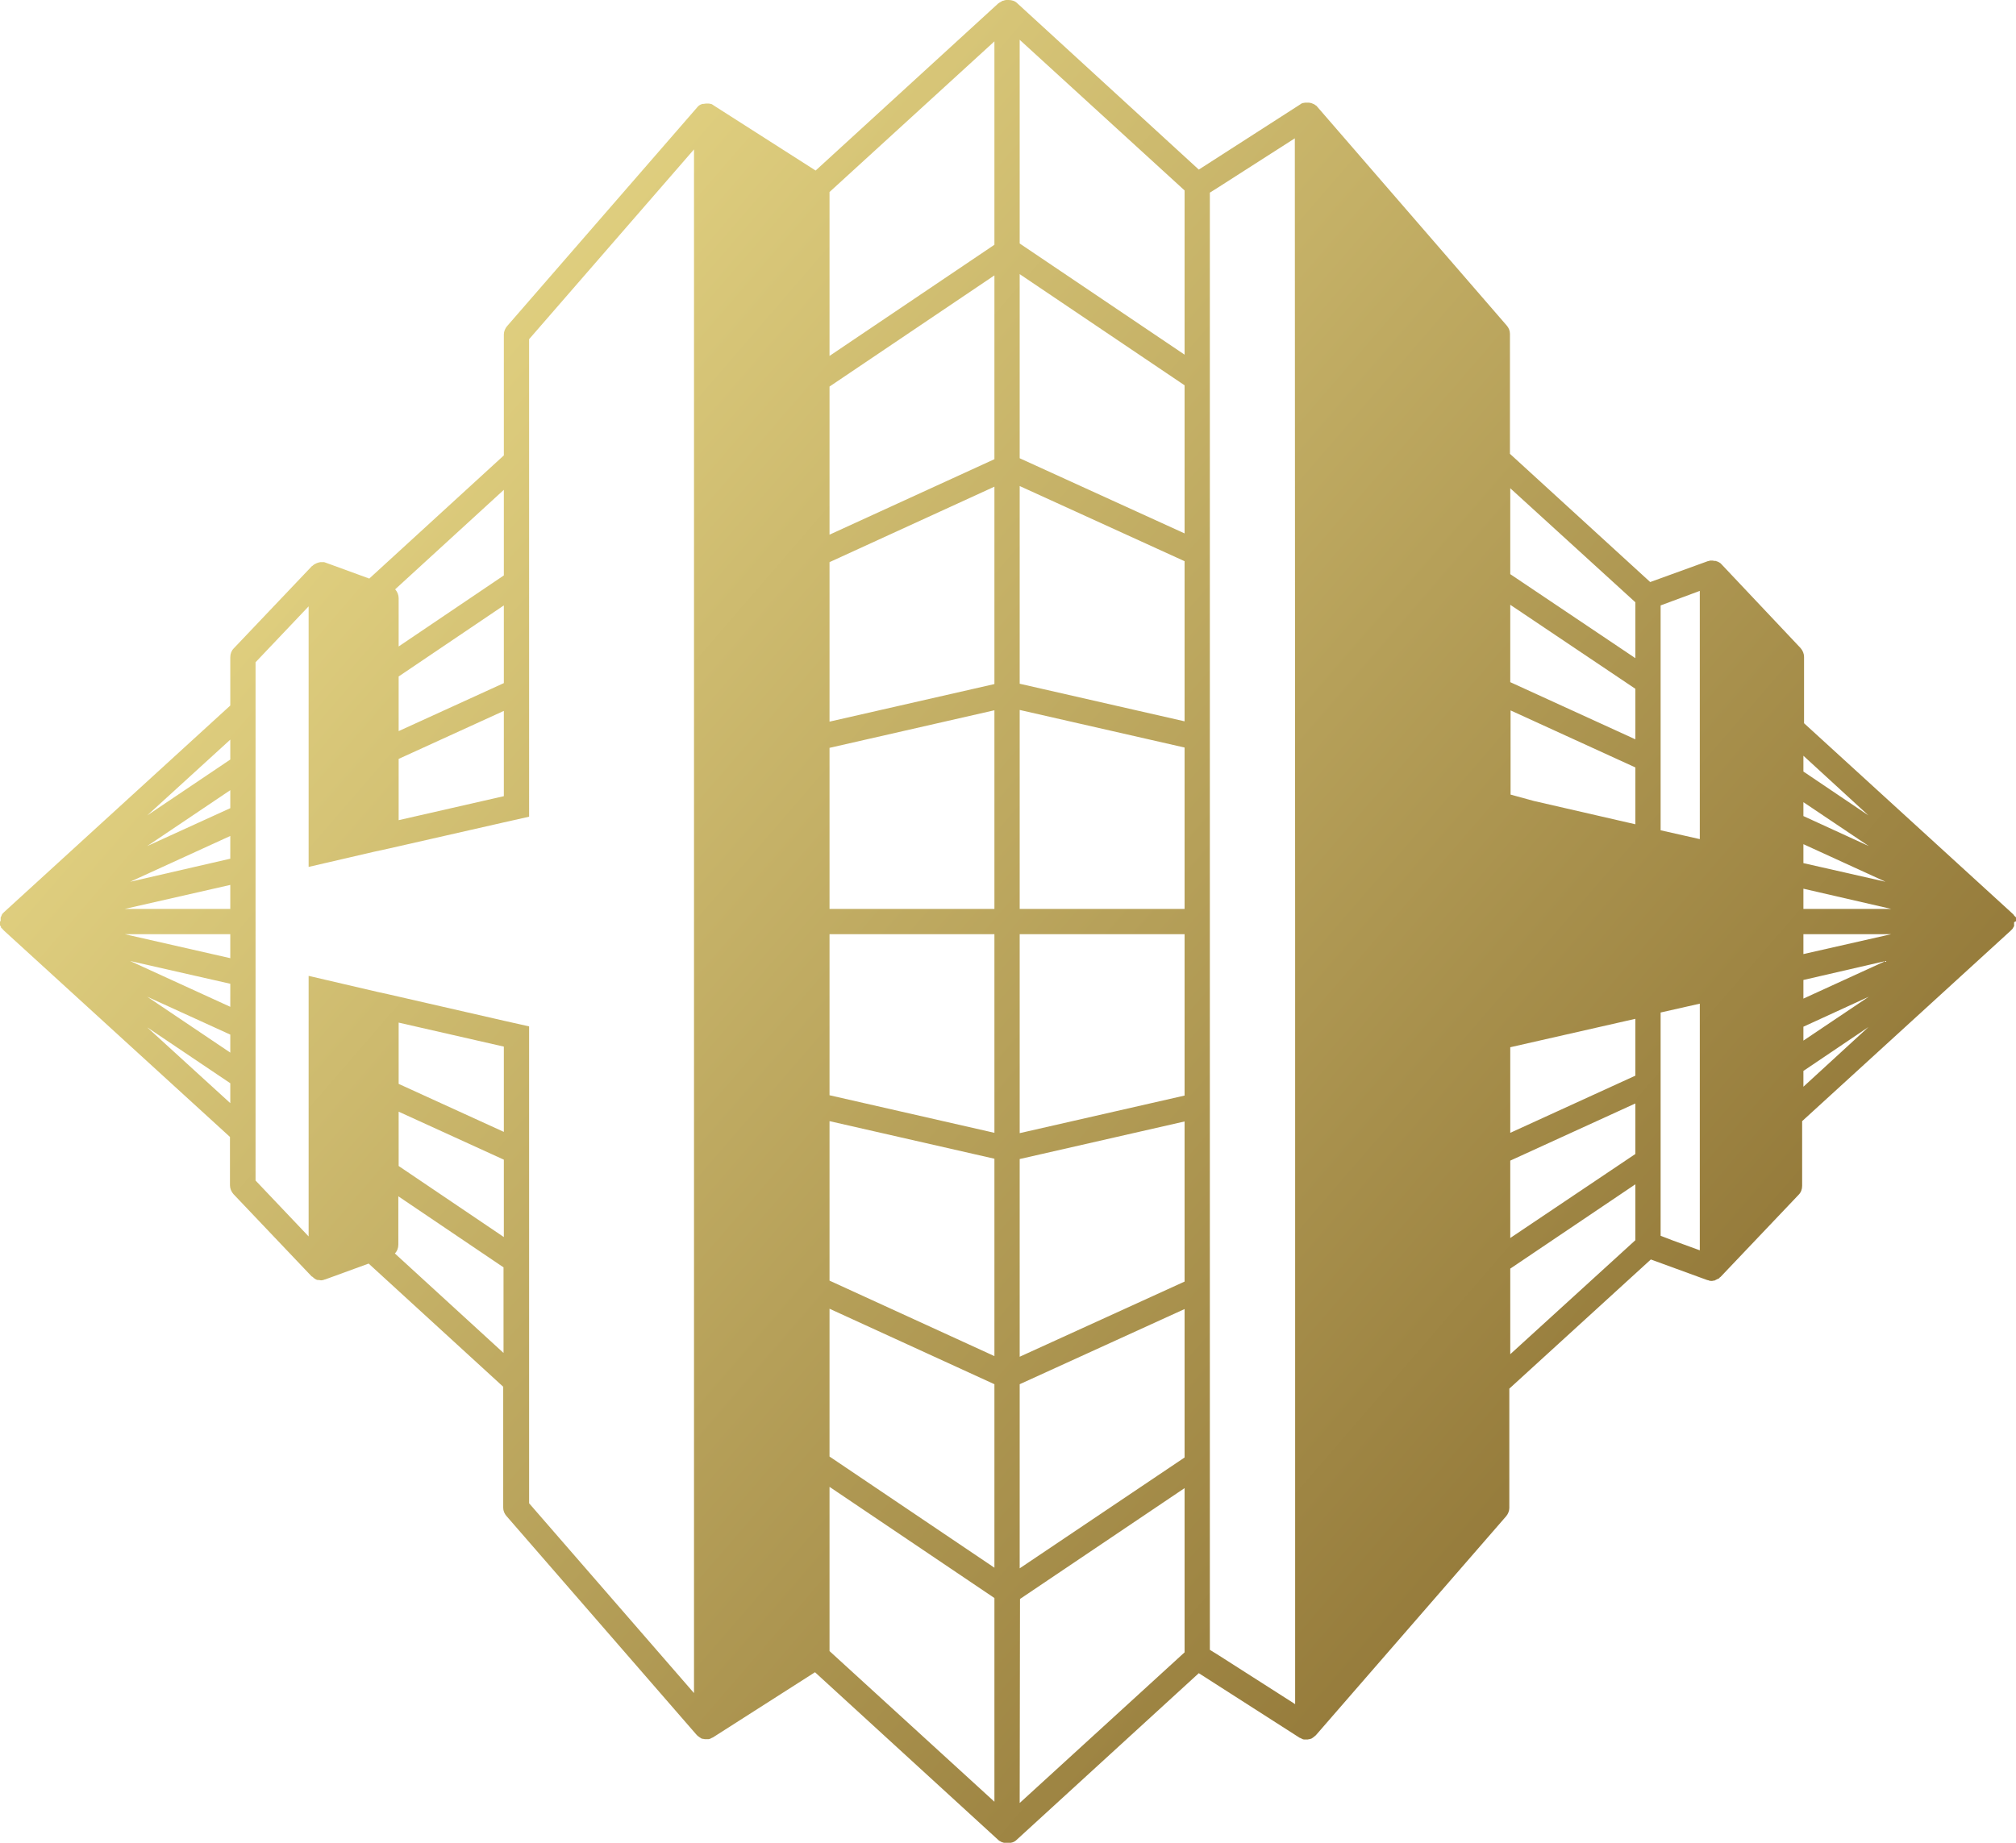 <?xml version="1.0" encoding="utf-8"?>
<!-- Generator: Adobe Illustrator 24.0.1, SVG Export Plug-In . SVG Version: 6.00 Build 0)  -->
<svg version="1.1" id="Layer_1" xmlns="http://www.w3.org/2000/svg" xmlns:xlink="http://www.w3.org/1999/xlink" x="0px" y="0px"
	 viewBox="0 0 638.2 583.5" style="enable-background:new 0 0 638.2 583.5;" xml:space="preserve">
<style type="text/css">
	.st0{fill:none;}
	.st1{fill:url(#SVGID_1_);}
</style>
<title>hh-logo-black-small</title>
<g id="Layer_2_1_">
	<g id="Layer_4">
		<polygon class="st0" points="97.7,339 97.7,330.2 80.9,322.5 80.9,331.3 		"/>
		<polygon class="st0" points="97.7,233.4 97.7,223.8 80.9,235.1 80.9,244.8 		"/>
		<polygon class="st0" points="80.9,252.2 80.9,261 97.7,253.3 97.7,244.5 		"/>
		<polygon class="st0" points="538.1,198.5 529.2,190.4 525.7,191.7 525.7,198 538.1,209.4 		"/>
		<path class="st0" d="M219.7,483.5V292.3c0-0.2,0-0.3,0-0.5c0-0.2,0-0.3,0-0.5V47.4l-52.2,60.1v151.1l-8,1.8l-36.5,8.3l-4.6,1
			l-20.7,4.8v-8.3L80.9,270v43.4l16.8,3.9V309l21.9,5l3.2,0.7l36.7,8.4l8,1.8v151.1l52.2,60.1L219.7,483.5L219.7,483.5z"/>
		<polygon class="st0" points="525.7,360 525.7,369.6 538.1,361.3 538.1,351.7 		"/>
		<polygon class="st0" points="97.7,200.7 80.9,216.1 80.9,226.9 97.7,211.5 		"/>
		<polygon class="st0" points="80.9,338.7 80.9,348.4 97.7,359.7 97.7,350.1 		"/>
		<polygon class="st0" points="97.7,372 80.9,356.6 80.9,367.5 97.7,382.9 		"/>
		<polygon class="st0" points="538.1,252.3 538.1,243.4 525.7,237.8 525.7,246.6 		"/>
		<polygon class="st0" points="538.1,231.9 538.1,222.2 525.7,213.9 525.7,223.5 		"/>
		<polygon class="st0" points="525.7,385.5 525.7,391.3 529.6,392.8 538.1,385 538.1,374.1 		"/>
		<polygon class="st0" points="525.7,336.9 525.7,345.7 538.1,340.1 538.1,331.3 		"/>
		<polygon class="st0" points="314.8,154.1 262.6,178 262.6,228.6 314.8,216.6 		"/>
		<polygon class="st0" points="262.6,470.8 262.6,522.7 314.8,570.4 314.8,506 		"/>
		<polygon class="st0" points="80.9,331.3 80.9,338.7 97.7,350.1 97.7,339 		"/>
		<polygon class="st0" points="97.7,191.9 80.9,209.7 80.9,216.1 97.7,200.7 		"/>
		<polygon class="st0" points="97.7,330.2 97.7,319.5 97.7,317.3 80.9,313.4 80.9,322.5 		"/>
		<path class="st0" d="M126.1,204.7l33.3-22.5v-27.1L125,186.6c0.7,0.7,1.1,1.7,1.1,2.8L126.1,204.7z"/>
		<polygon class="st0" points="46.5,315.6 72.9,333.4 72.9,327.6 		"/>
		<polygon class="st0" points="570.9,344.1 591.5,325.3 570.9,339.2 		"/>
		<polygon class="st0" points="570.9,302.1 598.7,295.8 570.9,295.8 		"/>
		<polygon class="st0" points="159.5,358.4 159.5,331.4 126.1,323.8 126.1,343.2 		"/>
		<polygon class="st0" points="72.9,303.4 72.9,295.8 39.5,295.8 		"/>
		<polygon class="st0" points="375,112.3 375,60.3 322.8,12.6 322.8,77.2 		"/>
		<polygon class="st0" points="72.9,318.8 72.9,311.6 41.2,304.4 		"/>
		<polygon class="st0" points="126.1,259.8 159.5,252.1 159.5,225.1 126.1,240.3 		"/>
		<polygon class="st0" points="314.8,77.5 314.8,13.1 262.6,60.8 262.6,112.7 		"/>
		<polygon class="st0" points="72.9,234.2 46.6,258.2 72.9,240.5 		"/>
		<polygon class="st0" points="517.7,234.1 517.7,218.1 478.1,191.5 478.1,216.1 		"/>
		<polygon class="st0" points="375,295.8 322.8,295.8 322.8,358.8 375,346.9 		"/>
		<polygon class="st0" points="538.1,243.4 538.1,231.9 525.7,223.5 525.7,237.8 		"/>
		<path class="st0" d="M126.1,378.9v15.3c0,1-0.4,2-1.1,2.8l34.5,31.5v-27.1L126.1,378.9z"/>
		<polygon class="st0" points="322.8,506.3 322.8,570.9 375,523.2 375,471.2 		"/>
		<polygon class="st0" points="72.9,250.2 46.5,267.9 72.9,255.9 		"/>
		<polygon class="st0" points="538.1,361.3 525.7,369.6 525.7,385.5 538.1,374.1 		"/>
		<polygon class="st0" points="478.1,401.7 478.1,428.9 517.7,392.8 517.7,375 		"/>
		<polygon class="st0" points="46.6,325.3 72.9,349.3 72.9,343 		"/>
		<polygon class="st0" points="525.7,345.7 525.7,360 538.1,351.7 538.1,340.1 		"/>
		<polygon class="st0" points="97.7,223.8 97.7,211.5 80.9,226.9 80.9,235.1 		"/>
		<polygon class="st0" points="126.1,369.2 159.5,391.7 159.5,367.2 126.1,352 		"/>
		<polygon class="st0" points="314.8,358.7 314.8,295.8 262.6,295.8 262.6,346.8 		"/>
		<polygon class="st0" points="80.9,367.5 80.9,373.8 97.7,391.6 97.7,382.9 		"/>
		<polygon class="st0" points="570.9,316.3 597,304.4 570.9,310.3 		"/>
		<polygon class="st0" points="97.7,359.7 80.9,348.4 80.9,356.6 97.7,372 		"/>
		<polygon class="st0" points="525.7,320.6 525.7,336.9 538.1,331.3 538.1,317.8 		"/>
		<polygon class="st0" points="262.6,414.4 262.6,461.2 314.8,496.4 314.8,438.2 		"/>
		<polygon class="st0" points="591.5,258.2 570.9,239.4 570.9,244.3 		"/>
		<polygon class="st0" points="126.1,231.6 159.5,216.3 159.5,191.8 126.1,214.3 		"/>
		<polygon class="st0" points="570.9,273.2 597,279.1 570.9,267.3 		"/>
		<polygon class="st0" points="97.7,233.4 80.9,244.8 80.9,252.2 97.7,244.5 		"/>
		<polygon class="st0" points="591.6,267.9 570.9,254 570.9,258.5 		"/>
		<polygon class="st0" points="322.8,438.4 322.8,496.7 375,461.5 375,414.6 		"/>
		<polygon class="st0" points="538.1,395.9 538.1,385 529.6,392.8 		"/>
		<polygon class="st0" points="538.1,222.2 538.1,209.4 525.7,198 525.7,213.9 		"/>
		<polygon class="st0" points="538.1,265.7 538.1,252.3 525.7,246.6 525.7,262.9 		"/>
		<polygon class="st0" points="375,228.4 375,177.7 322.8,153.9 322.8,216.5 		"/>
		<polygon class="st0" points="517.7,208.5 517.7,190.7 478.1,154.6 478.1,181.8 		"/>
		<polygon class="st0" points="485.5,253.7 517.7,261 517.7,242.9 478.1,224.9 478.1,251.6 		"/>
		<polygon class="st0" points="375,236.6 322.8,224.7 322.8,287.8 375,287.8 		"/>
		<polygon class="st0" points="570.9,329.5 591.6,315.6 570.9,325 		"/>
		<polygon class="st0" points="262.6,236.8 262.6,287.8 314.8,287.8 314.8,224.8 		"/>
		<polygon class="st0" points="375,168.9 375,122 322.8,86.8 322.8,145.1 		"/>
		<polygon class="st0" points="314.8,145.3 314.8,87.2 262.6,122.3 262.6,169.2 		"/>
		<polygon class="st0" points="97.7,253.3 80.9,261 80.9,270.1 97.7,266.2 97.7,264 		"/>
		<polygon class="st0" points="322.8,367 322.8,429.6 375,405.8 375,355.1 		"/>
		<polygon class="st0" points="72.9,287.8 72.9,280.1 39.5,287.8 		"/>
		<polygon class="st0" points="538.1,187.1 529.2,190.4 538.1,198.5 		"/>
		<polygon class="st0" points="478.1,331.5 478.1,358.7 517.7,340.6 517.7,322.5 		"/>
		<polygon class="st0" points="478.1,367.5 478.1,392 517.7,365.4 517.7,349.4 		"/>
		<polygon class="st0" points="262.6,355 262.6,405.5 314.8,429.4 314.8,366.9 		"/>
		<polygon class="st0" points="72.9,271.9 72.9,264.7 41.2,279.1 		"/>
		<polygon class="st0" points="570.9,287.8 598.7,287.8 570.9,281.4 		"/>
		<linearGradient id="SVGID_1_" gradientUnits="userSpaceOnUse" x1="101.883" y1="104.276" x2="580.382" y2="517.525">
			<stop  offset="0" style="stop-color:#E5D584"/>
			<stop  offset="1" style="stop-color:#876B2E"/>
		</linearGradient>
		<path class="st1" d="M638.2,291.7v-0.1c0,0,0-0.1,0-0.1c0-0.1,0-0.1,0-0.2v-0.1c0,0,0-0.1,0-0.1l0,0c0,0,0-0.1,0-0.1
			c0-0.1,0-0.1,0-0.2c0-0.1,0-0.1,0-0.1c0,0,0-0.1,0-0.1v-0.1l-0.1-0.1c0-0.1,0-0.1-0.1-0.1c0,0,0-0.1-0.1-0.1l-0.1-0.1l-0.1-0.1
			l-0.1-0.1l-0.1-0.2l-0.1-0.1l0,0l-0.1-0.1l-0.1-0.1l-0.1-0.1l0,0l0,0l-0.1-0.1l0,0l0,0l-65.9-60.2v-21c0-1-0.4-2-1.1-2.8
			L545,178.7l-0.1-0.1c-0.1-0.1-0.2-0.2-0.3-0.3l-0.2-0.1l-0.1-0.1l-0.2-0.1l-0.2-0.1l-0.5-0.2h-0.1c-0.1-0.1-0.3-0.1-0.4-0.1h-0.2
			c-0.1,0-0.3,0-0.4-0.1h-0.7c-0.2,0-0.4,0-0.5,0.1l0,0l-0.5,0.1l-18.2,6.6l-44.4-40.6v-38c0-1-0.4-1.9-1-2.6L417,33.8
			c0,0,0,0-0.1-0.1c-0.1-0.2-0.3-0.3-0.5-0.4l-0.1-0.1c-0.2-0.1-0.3-0.2-0.5-0.3h-0.1l-0.2-0.1c-0.2-0.1-0.3-0.1-0.5-0.2l-0.2,0
			c-0.2-0.1-0.4-0.1-0.7-0.1h-0.1c-0.2,0-0.4,0-0.6,0h-0.2c-0.2,0-0.4,0.1-0.6,0.1h-0.1c-0.2,0.1-0.4,0.1-0.5,0.2l-0.2,0.1l-0.1,0.1
			l-32.2,20.7L322,1c-0.7-0.7-1.7-1-2.7-1h-0.5c-0.3,0-0.5,0-0.8,0.1l-0.3,0.1c-0.1,0-0.3,0.1-0.4,0.1c-0.1,0-0.2,0.1-0.3,0.2
			c-0.1,0.1-0.2,0.1-0.4,0.2c-0.1,0.1-0.2,0.1-0.3,0.2l-0.3,0.2L258.2,54l-32.4-20.7l-0.1-0.1l-0.2-0.1c-0.2-0.1-0.3-0.2-0.5-0.2
			h-0.1c-0.2-0.1-0.4-0.1-0.6-0.1h-0.2c-0.2,0-0.4,0-0.6,0h-0.1c-0.2,0-0.5,0.1-0.7,0.1l-0.1,0c-0.2,0-0.4,0-0.5,0.1l-0.2,0.1h-0.1
			c-0.2,0.1-0.3,0.2-0.5,0.3c0,0-0.1,0.1-0.1,0.1c-0.2,0.1-0.3,0.3-0.4,0.4c0,0-0.1,0-0.1,0.1l-60.2,69.3c-0.6,0.7-1,1.7-1,2.6v38.3
			l-42.6,39l-13.7-5l0,0c-0.2-0.1-0.4-0.1-0.6-0.2h-0.2c-0.2,0-0.4,0-0.7,0h-0.1c-0.2,0-0.4,0-0.6,0.1h-0.1
			c-0.2,0.1-0.4,0.1-0.6,0.2l-0.2,0.1c-0.2,0.1-0.4,0.2-0.6,0.3l0,0l0,0c-0.2,0.1-0.4,0.3-0.6,0.5h-0.1L74,205.3
			c-0.7,0.7-1.1,1.7-1.1,2.8v15.3L1.3,288.8l0,0l-0.1,0.1L1,289.1c0,0-0.1,0.1-0.1,0.1l-0.1,0.1l0,0l0,0v0l-0.1,0.2
			c0,0-0.1,0.1-0.1,0.1c0,0.1-0.1,0.1-0.1,0.2c0,0,0,0.1,0,0.1l0,0c0,0,0,0.1,0,0.1l-0.1,0.1c0,0.1-0.1,0.1-0.1,0.2
			c0,0.1-0.1,0.1-0.1,0.2c0,0,0,0,0,0l0,0c0,0,0,0.1,0,0.1s0,0.1,0,0.2v0.1c0,0,0,0.1,0,0.1c0,0,0,0,0,0.1v0.1c0,0.1,0,0.1,0,0.2
			c0,0.1,0,0.1,0,0.2v0.1H0v0.1c0,0.1,0,0.1,0,0.2c0,0.1,0,0.2,0,0.2v0.1c0,0,0,0,0,0.1c0,0,0,0.1,0,0.1v0.1c0,0.1,0,0.1,0,0.2
			s0,0,0,0.1l0,0l0,0c0,0,0,0,0,0c0,0.1,0,0.1,0.1,0.2c0,0.1,0,0.1,0.1,0.2l0.1,0.1c0,0,0,0.1,0,0.1l0,0c0,0,0,0.1,0,0.1l0.1,0.2
			c0.1,0.1,0.2,0.2,0.4,0.3l0.1,0.2l0,0l0,0l0,0l0.1,0.1l0.1,0.1l0.2,0.2l0.1,0.1l0,0L72.8,360v15.3c0,1,0.4,2,1.1,2.8l24.8,26.1
			l0.1,0c0.2,0.2,0.4,0.3,0.6,0.5l0,0l0.1,0.1c0.2,0.1,0.3,0.2,0.5,0.3l0.2,0.1c0.2,0.1,0.3,0.1,0.5,0.1l0.2,0
			c0.2,0,0.5,0.1,0.7,0.1l0,0c0.2,0,0.5,0,0.7-0.1c0.1,0,0.2,0,0.3-0.1l0.4-0.1l13.7-5l42.6,39v38.3c0,1,0.4,1.9,1,2.6l60.2,69.3
			c0,0,0.1,0,0.1,0.1c0.2,0.2,0.4,0.4,0.6,0.5l0,0c0.1,0.1,0.3,0.2,0.4,0.3l0.2,0.1l0.1,0.1c0.2,0.1,0.4,0.2,0.7,0.2h0.1
			c0.2,0.1,0.5,0.1,0.8,0.1l0,0c0.2,0,0.4,0,0.6,0h0.2l0.4-0.1l0.2-0.1c0.1,0,0.3-0.1,0.4-0.2l0.2-0.1h0.1l32.4-20.7l57.9,53
			c0.1,0.1,0.2,0.1,0.2,0.2l0.3,0.2c0.1,0.1,0.2,0.1,0.4,0.2l0.3,0.2l0.4,0.1l0.3,0.1c0.3,0.1,0.5,0.1,0.8,0.1h0.5c1,0,2-0.3,2.7-1
			l57.7-52.8l32,20.5h0.1l0.2,0.1c0.1,0.1,0.3,0.1,0.4,0.2l0.2,0.1l0.4,0.1h0.2c0.2,0,0.4,0,0.6,0l0,0c0.3,0,0.5,0,0.8-0.1h0.1
			c0.2-0.1,0.5-0.1,0.7-0.2l0.1-0.1c0.1,0,0.1-0.1,0.2-0.1c0.1-0.1,0.3-0.2,0.4-0.3l0,0c0.2-0.2,0.4-0.3,0.6-0.5l0.1-0.1l60.2-69.3
			c0.6-0.7,1-1.7,1-2.6v-37.8l44.8-40.9l17.8,6.5c0.1,0,0.3,0.1,0.4,0.1c0.1,0,0.2,0,0.2,0.1c0.2,0,0.5,0.1,0.7,0.1l0,0
			c0.2,0,0.5,0,0.7-0.1l0.2,0c0.2,0,0.3-0.1,0.5-0.2l0.2-0.1c0.2-0.1,0.4-0.2,0.6-0.3h0.1l0,0c0.2-0.1,0.4-0.3,0.5-0.5l0.1,0
			l24.8-26.1c0.7-0.7,1.1-1.7,1.1-2.8V355l65.9-60.2l0,0l0.1-0.1l0,0l0.1-0.1l0.1-0.1l0.1-0.1l0.1-0.1l0.1-0.1l0.1-0.1l0.1-0.2
			l0.1-0.1c0,0,0-0.1,0-0.1l0.1-0.1c0-0.1,0.1-0.1,0.1-0.2c0,0,0-0.1,0.1-0.1V293v-0.1c0-0.1,0-0.1,0-0.2c0,0,0-0.1,0-0.1l0,0l0,0
			l0,0l0,0c0,0,0-0.1,0-0.1s0-0.1,0-0.2c0-0.1,0-0.1,0-0.2v-0.1L638.2,291.7z M375,112.3l-52.2-35.2V12.6L375,60.3V112.3z
			 M375,168.9l-52.2-23.8V86.8L375,122V168.9z M375,228.4l-52.2-11.9v-62.6l52.2,23.8V228.4z M375,346.9l-52.2,11.9v-63H375V346.9z
			 M375,405.8l-52.2,23.8V367l52.2-11.9V405.8z M375,461.5l-52.2,35.1v-58.3l52.2-23.8V461.5z M262.6,295.8h52.2v62.9l-52.2-11.9
			V295.8z M314.8,287.8h-52.2v-51l52.2-11.9V287.8z M314.8,216.6l-52.2,11.9V178l52.2-23.9V216.6z M262.6,355l52.2,11.9v62.5
			l-52.2-23.9V355z M314.8,145.4l-52.2,23.9v-46.9l52.2-35.2V145.4z M262.6,414.4l52.2,23.9v58.1l-52.2-35.2V414.4z M375,287.8
			h-52.2v-63l52.2,11.9V287.8z M314.8,77.5l-52.2,35.2V60.8l52.2-47.7V77.5z M159.5,155.1v27.1l-33.3,22.5v-15.3c0-1-0.4-2-1.1-2.8
			L159.5,155.1z M159.5,216.3l-33.3,15.2v-17.3l33.3-22.5V216.3z M159.5,252.1l-33.3,7.6v-19.4l33.3-15.2V252.1z M72.9,234.2v6.3
			l-26.3,17.7L72.9,234.2z M72.9,255.9l-26.3,12l26.3-17.7V255.9z M72.9,271.9l-31.7,7.3l31.7-14.5V271.9z M72.9,318.8l-31.7-14.5
			l31.7,7.2V318.8z M72.9,333.3l-26.3-17.7l26.3,12V333.3z M39.5,295.8h33.4v7.6L39.5,295.8z M72.9,287.8H39.5l33.4-7.6V287.8z
			 M46.6,325.3L72.9,343v6.3L46.6,325.3z M159.5,331.4v27l-33.3-15.2v-19.4L159.5,331.4z M159.5,391.7l-33.3-22.5V352l33.3,15.2
			V391.7z M125,396.9c0.7-0.7,1.1-1.7,1.1-2.8v-15.3l33.3,22.5v27.1L125,396.9z M167.5,446.6V325l-8-1.8l-36.7-8.4l-3.2-0.7
			L97.7,309v82.5l-16.8-17.7V209.7L97.7,192v82.5l20.7-4.8l4.6-1l36.5-8.3l8-1.8V107.4l52.2-60.1v243.9c0,0.2,0,0.3,0,0.5
			c0,0.2,0,0.3,0,0.5v243.9l-52.2-60.1L167.5,446.6z M262.6,470.8l52.2,35.2v64.5l-52.2-47.7L262.6,470.8z M322.9,506.3l52.1-35.1
			v52l-52.2,47.7L322.9,506.3z M410,296.3v243.3l-24.1-15.4l-2.9-1.8V61l2.7-1.7l24.2-15.5L410,296.3L410,296.3z M517.7,340.6
			l-39.6,18.1v-27.1l39.6-9V340.6z M517.7,365.4L478.1,392v-24.5l39.6-18.1V365.4z M538.1,187.1v78.6l-12.4-2.8v-71.2l3.5-1.3
			L538.1,187.1z M478.1,154.6l39.6,36.1v17.7l-39.6-26.6V154.6z M478.1,191.5l39.6,26.6v16L478.1,216V191.5z M478.1,224.9l39.6,18.1
			V261l-32.2-7.4l-7.3-2V224.9z M478.1,401.7l39.6-26.7v17.7l-39.6,36.1V401.7z M525.7,391.3v-70.7l12.4-2.8v78.1l-8.5-3.1
			L525.7,391.3z M570.9,281.4l27.8,6.4h-27.8V281.4z M570.9,267.3l26,11.9l-26-5.9V267.3z M570.9,254l20.7,13.9l-20.7-9.5V254z
			 M570.9,295.8h27.8l-27.8,6.3V295.8z M570.9,310.3l26-6l-26,11.9V310.3z M570.9,325.1l20.7-9.5l-20.7,13.9V325.1z M591.5,258.2
			l-20.6-13.9v-5L591.5,258.2z M570.9,344.1v-5l20.6-13.9L570.9,344.1z"/>
	</g>
</g>
</svg>
